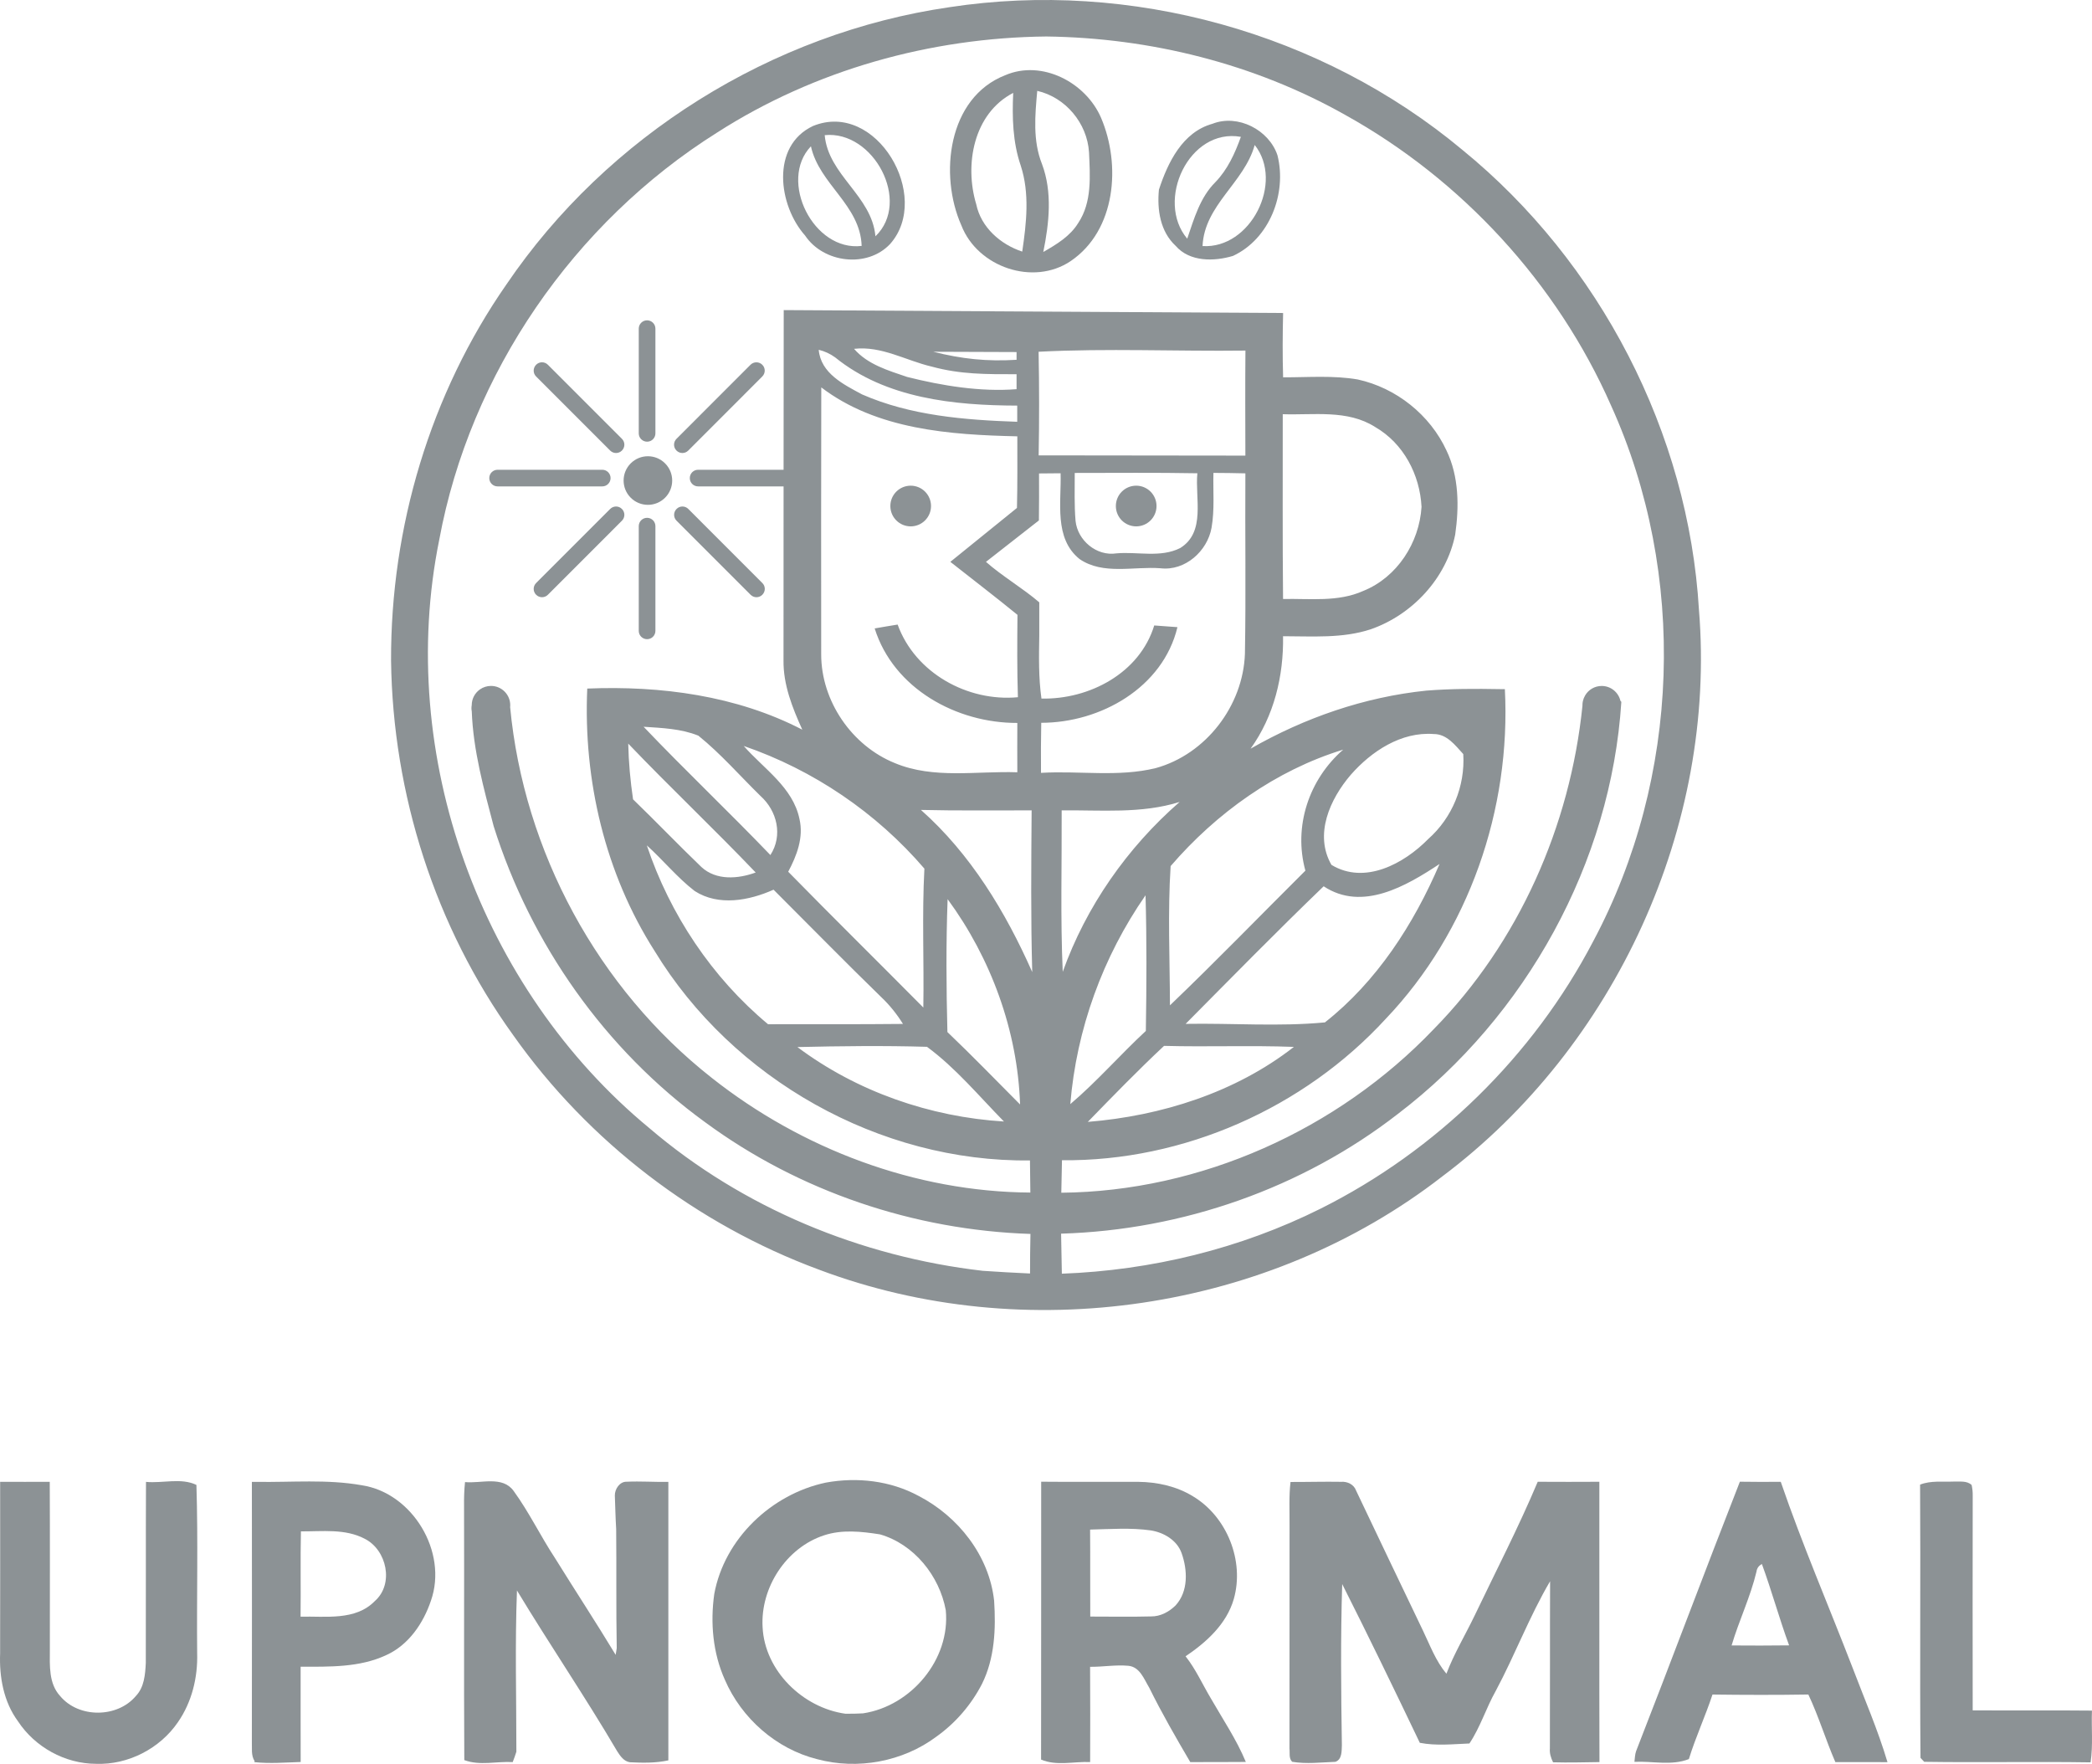 <svg width="102" height="86" viewBox="0 0 102 86" fill="none" xmlns="http://www.w3.org/2000/svg">
<path d="M30.554 72.244C30.214 72.232 29.971 72.606 29.978 72.918C29.999 73.461 30.009 74.005 30.043 74.55C30.063 76.485 30.035 78.424 30.07 80.361C30.056 80.442 30.031 80.604 30.018 80.685C29.055 79.094 28.035 77.538 27.055 75.959C26.353 74.892 25.797 73.73 25.046 72.697C24.502 71.937 23.452 72.34 22.673 72.261C22.633 72.645 22.621 73.032 22.626 73.417C22.638 77.549 22.614 81.683 22.638 85.816C23.393 86.1 24.212 85.869 24.998 85.913C25.065 85.747 25.123 85.578 25.177 85.408C25.179 82.789 25.105 80.163 25.206 77.546C26.795 80.18 28.53 82.724 30.088 85.378C30.237 85.609 30.413 85.879 30.713 85.921C31.336 85.953 31.973 85.963 32.587 85.829C32.589 81.303 32.589 76.777 32.587 72.251C31.909 72.264 31.23 72.212 30.554 72.244Z" fill="#8C9295"/>
<path d="M44.785 72.934C43.413 72.192 41.793 72.008 40.269 72.286C37.616 72.844 35.318 75.022 34.825 77.72C34.627 79.123 34.757 80.599 35.343 81.901C36.155 83.779 37.847 85.271 39.838 85.77C41.812 86.303 44.023 85.896 45.661 84.669C46.589 84.007 47.354 83.119 47.877 82.106C48.501 80.855 48.56 79.416 48.471 78.047C48.23 75.847 46.719 73.933 44.785 72.934ZM42.078 83.537C41.79 83.555 41.503 83.558 41.215 83.555C39.145 83.263 37.286 81.467 37.182 79.335C37.071 77.412 38.331 75.463 40.175 74.858C41.058 74.565 42.004 74.669 42.907 74.811C44.563 75.287 45.805 76.832 46.113 78.506C46.347 80.902 44.425 83.185 42.078 83.537Z" fill="#8C9295"/>
<path d="M17.636 72.415C15.945 72.115 14.221 72.278 12.513 72.251L12.281 72.252C12.285 76.475 12.287 80.698 12.28 84.921C12.296 85.236 12.231 85.581 12.414 85.866L12.405 85.916C13.156 85.995 13.908 85.933 14.66 85.908C14.655 84.359 14.658 82.811 14.658 81.263C16.062 81.264 17.538 81.306 18.837 80.695C19.924 80.202 20.641 79.145 21.012 78.042C21.844 75.674 20.117 72.789 17.636 72.415ZM18.276 78.062C17.33 79.032 15.878 78.793 14.655 78.823C14.672 77.435 14.642 76.05 14.672 74.664C15.71 74.672 16.829 74.521 17.785 75.026C18.859 75.569 19.223 77.228 18.276 78.062Z" fill="#8C9295"/>
<path d="M57.805 80.755C58.821 80.07 59.805 79.182 60.156 77.963C60.686 76.107 59.823 73.944 58.163 72.953C57.368 72.464 56.421 72.258 55.495 72.249C53.919 72.244 52.341 72.258 50.765 72.243C50.758 76.759 50.77 81.273 50.76 85.791C51.517 86.112 52.356 85.878 53.152 85.911C53.157 84.363 53.16 82.815 53.15 81.268C53.771 81.275 54.393 81.161 55.014 81.218C55.577 81.27 55.781 81.87 56.034 82.287C56.644 83.525 57.334 84.72 58.034 85.913C58.937 85.911 59.842 85.915 60.743 85.906C60.289 84.814 59.624 83.829 59.038 82.808C58.629 82.124 58.304 81.385 57.805 80.755ZM56.12 78.811C55.133 78.837 54.145 78.817 53.158 78.818C53.148 77.404 53.163 75.991 53.15 74.577C54.135 74.555 55.128 74.478 56.108 74.617C56.738 74.716 57.383 75.091 57.609 75.718C57.905 76.544 57.949 77.59 57.316 78.277C56.996 78.59 56.577 78.817 56.12 78.811Z" fill="#8C9295"/>
<path d="M77.98 72.246C76.978 72.253 75.976 72.251 74.975 72.246C74.04 74.468 72.926 76.62 71.886 78.796C71.434 79.733 70.894 80.628 70.523 81.605C70.003 80.985 69.724 80.219 69.379 79.502C68.291 77.226 67.198 74.954 66.119 72.675C66.012 72.372 65.689 72.224 65.384 72.248C64.563 72.234 63.742 72.259 62.922 72.256C62.84 72.955 62.88 73.659 62.875 74.362C62.873 77.992 62.876 81.621 62.871 85.251C62.896 85.462 62.829 85.729 63.002 85.898C63.697 86.015 64.411 85.926 65.112 85.9C65.441 85.782 65.414 85.365 65.426 85.085C65.387 82.468 65.36 79.85 65.442 77.234C66.736 79.798 67.987 82.382 69.226 84.973C70.025 85.129 70.839 85.038 71.645 85.006C72.179 84.207 72.459 83.274 72.931 82.438C73.869 80.685 74.569 78.811 75.578 77.097C75.566 79.812 75.579 82.528 75.568 85.243C75.546 85.482 75.618 85.709 75.723 85.923C76.475 85.945 77.229 85.923 77.985 85.913C77.971 81.357 77.988 76.802 77.98 72.246Z" fill="#8C9295"/>
<path d="M86.825 72.248C86.159 72.251 85.495 72.256 84.831 72.243C83.119 76.613 81.477 81.015 79.769 85.387C79.715 85.551 79.71 85.729 79.69 85.901C80.571 85.858 81.501 86.101 82.345 85.766C82.673 84.697 83.147 83.681 83.496 82.62C85.053 82.64 86.613 82.644 88.17 82.619C88.674 83.688 89.016 84.827 89.487 85.915C90.333 85.915 91.18 85.91 92.028 85.916C91.555 84.326 90.891 82.803 90.304 81.255C89.144 78.253 87.869 75.293 86.825 72.248ZM84.428 80.226C84.789 79.009 85.348 77.858 85.643 76.621C85.661 76.455 85.763 76.333 85.904 76.254C86.385 77.565 86.75 78.914 87.232 80.222C86.298 80.232 85.363 80.236 84.428 80.226Z" fill="#8C9295"/>
<path d="M101.998 83.403C100.058 83.383 98.121 83.404 96.183 83.391C96.179 79.904 96.177 76.417 96.184 72.93C96.188 72.749 96.169 72.574 96.131 72.402C95.893 72.182 95.556 72.249 95.265 72.236C94.714 72.258 94.142 72.179 93.618 72.385C93.647 76.826 93.601 81.268 93.638 85.707C93.683 85.757 93.774 85.853 93.819 85.9C96.523 85.941 99.226 85.884 101.931 85.926C102.057 85.092 101.965 84.242 101.998 83.403Z" fill="#8C9295"/>
<path d="M9.577 72.4C8.831 72.038 7.928 72.33 7.118 72.251C7.104 75.195 7.119 78.138 7.109 81.082C7.081 81.638 7.034 82.262 6.627 82.688C5.724 83.768 3.835 83.78 2.932 82.692C2.374 82.089 2.426 81.208 2.431 80.444C2.431 77.712 2.439 74.979 2.426 72.248C1.619 72.249 0.813 72.253 0.007 72.248C0.009 75.036 0.011 77.825 0.006 80.615C-0.04 81.766 0.178 82.977 0.875 83.921C1.702 85.181 3.17 85.995 4.682 85.997C6.243 86.056 7.796 85.255 8.674 83.969C9.354 82.992 9.649 81.783 9.613 80.601C9.587 77.868 9.662 75.13 9.577 72.4Z" fill="#8C9295"/>
<path d="M82.837 29.746C82.328 21.098 78.006 12.775 71.301 7.307C64.442 1.583 55.111 -0.998 46.291 0.351C37.633 1.608 29.611 6.62 24.697 13.861C20.975 19.204 19.045 25.718 19.067 32.215C19.151 38.718 21.214 45.188 25.022 50.47C28.692 55.666 33.966 59.698 39.929 61.903C49.959 65.683 61.846 63.942 70.322 57.358C78.765 51.024 83.695 40.282 82.837 29.746ZM45.071 42.351C44.95 44.603 45.056 46.865 45.019 49.124C42.828 46.912 40.609 44.727 38.431 42.503C38.849 41.718 39.189 40.834 38.981 39.935C38.663 38.385 37.241 37.488 36.262 36.37C39.666 37.543 42.728 39.62 45.071 42.351ZM49.565 18.246V18.975C47.796 19.114 45.934 18.807 44.227 18.378C43.302 18.062 42.301 17.772 41.641 17.008C42.984 16.855 44.162 17.579 45.428 17.874C46.838 18.258 48.069 18.246 49.565 18.246ZM45.505 17.15L49.565 17.165V17.542C48.136 17.633 46.894 17.502 45.505 17.15ZM49.597 19.776V20.565C47.039 20.476 44.403 20.268 42.034 19.231C41.137 18.749 40.018 18.202 39.919 17.055C40.21 17.125 40.475 17.249 40.716 17.422C43.192 19.431 46.523 19.767 49.597 19.776ZM49.63 33.994C47.178 34.224 44.621 32.813 43.766 30.452C43.393 30.51 43.018 30.576 42.647 30.64C43.569 33.577 46.642 35.259 49.602 35.248C49.599 36.049 49.597 36.85 49.602 37.654C47.617 37.584 45.523 37.994 43.636 37.208C41.53 36.36 40.039 34.18 40.039 31.906C40.036 27.568 40.033 23.23 40.043 18.888C42.751 20.952 46.321 21.2 49.602 21.274C49.602 22.435 49.612 23.598 49.584 24.765C48.502 25.639 46.336 27.394 46.336 27.394C47.428 28.255 48.532 29.099 49.609 29.978C49.597 31.318 49.587 32.654 49.63 33.994ZM37.073 38.802C37.891 39.532 38.18 40.734 37.562 41.689C35.531 39.573 33.4 37.555 31.38 35.434C32.273 35.494 33.207 35.526 34.051 35.869C35.144 36.751 36.072 37.822 37.073 38.802ZM36.845 42.54C35.988 42.855 34.921 42.939 34.2 42.274C33.072 41.191 31.989 40.059 30.866 38.973C30.733 38.069 30.65 37.163 30.631 36.256C32.666 38.385 34.81 40.409 36.845 42.54ZM33.872 43.444C35.035 44.193 36.525 43.911 37.716 43.378C39.47 45.128 41.199 46.897 42.974 48.623C43.379 49.007 43.73 49.446 44.026 49.923C41.833 49.947 39.641 49.932 37.448 49.938C34.716 47.665 32.663 44.583 31.537 41.217C32.335 41.937 33.018 42.785 33.872 43.444ZM45.198 51.039C46.599 52.07 47.731 53.441 48.95 54.681C45.349 54.461 41.775 53.221 38.88 51.051C40.983 51.003 43.095 50.977 45.198 51.039ZM46.193 50.319C46.138 48.162 46.123 45.999 46.203 43.839C48.319 46.719 49.617 50.265 49.736 53.85C48.56 52.67 47.401 51.47 46.193 50.319ZM44.902 39.489C46.701 39.532 48.502 39.507 50.302 39.511L50.299 39.542C50.28 42.16 50.255 44.781 50.329 47.395C49.031 44.462 47.322 41.634 44.902 39.489ZM50.768 35.241C53.654 35.241 56.7 33.53 57.409 30.578C57.031 30.547 56.654 30.519 56.277 30.495C55.565 32.825 53.103 34.111 50.778 34.06C50.635 33.037 50.654 32.007 50.672 30.98C50.669 30.442 50.669 29.904 50.672 29.368C49.902 28.702 48.833 28.071 48.073 27.394L50.654 25.374C50.664 24.612 50.664 23.848 50.66 23.084C50.923 23.084 51.45 23.079 51.712 23.075C51.754 24.483 51.377 26.244 52.637 27.258C53.789 28.047 55.279 27.605 56.587 27.707C57.783 27.846 58.868 26.874 59.072 25.73C59.226 24.848 59.141 23.947 59.163 23.057C59.679 23.059 60.198 23.065 60.721 23.079C60.702 26.011 60.752 28.944 60.699 31.878C60.61 34.408 58.798 36.776 56.35 37.45C54.523 37.899 52.615 37.57 50.756 37.682C50.749 36.865 50.753 36.055 50.768 35.241ZM60.721 22.214L50.642 22.202C50.672 20.52 50.672 18.832 50.639 17.15C53.989 16.976 57.362 17.135 60.724 17.093C60.709 18.802 60.717 20.506 60.721 22.214ZM57.545 26.72C56.583 27.206 55.466 26.889 54.436 26.98C53.468 27.131 52.54 26.351 52.441 25.398C52.374 24.622 52.404 23.84 52.401 23.059C54.392 23.059 56.386 23.038 58.38 23.075C58.26 24.285 58.801 25.942 57.545 26.72ZM51.764 39.511C53.686 39.489 55.652 39.685 57.516 39.1C54.969 41.32 52.955 44.193 51.816 47.383C51.699 44.759 51.776 42.135 51.764 39.511ZM55.853 43.651C55.915 45.853 55.903 48.06 55.868 50.265C54.614 51.427 53.49 52.725 52.185 53.833C52.485 50.188 53.766 46.653 55.853 43.651ZM56.756 50.993C58.865 51.051 60.978 50.962 63.087 51.043C60.235 53.27 56.617 54.409 53.039 54.699C54.26 53.444 55.48 52.187 56.756 50.993ZM57.808 49.92C60.037 47.673 62.255 45.409 64.538 43.212C66.419 44.459 68.568 43.196 70.188 42.125C68.93 45.062 67.129 47.856 64.6 49.848C62.36 50.062 60.066 49.88 57.808 49.92ZM69.631 40.913C68.451 42.113 66.541 43.15 64.918 42.168C64.064 40.687 64.846 38.958 65.861 37.775C66.869 36.627 68.32 35.668 69.903 35.789C70.548 35.786 70.951 36.337 71.345 36.766C71.44 38.333 70.807 39.873 69.631 40.913ZM63.647 42.45C61.444 44.642 59.287 46.869 57.044 49.017C57.037 46.755 56.93 44.481 57.077 42.227C59.302 39.645 62.211 37.552 65.491 36.55C63.819 38.001 63.054 40.293 63.647 42.45ZM77.681 45.893C74.757 51.489 70.03 56.11 64.384 58.932C60.474 60.883 56.138 61.94 51.773 62.101C51.761 61.449 51.749 60.799 51.736 60.149C57.644 59.976 63.493 57.937 68.166 54.304C74.4 49.551 78.551 42.066 79.052 34.22C79.038 34.205 79.025 34.189 79.008 34.17C78.911 33.755 78.539 33.445 78.095 33.445C77.748 33.445 77.445 33.632 77.284 33.912C77.234 33.996 77.199 34.086 77.177 34.184C77.162 34.249 77.155 34.316 77.155 34.385C77.155 34.39 77.155 34.396 77.157 34.401C76.559 40.27 74.05 45.959 69.903 50.18C65.221 55.083 58.543 58.091 51.746 58.153C51.754 57.623 51.764 57.099 51.779 56.569C57.699 56.631 63.573 54.029 67.568 49.672C71.623 45.417 73.676 39.449 73.373 33.6L73.145 33.599C71.945 33.577 70.742 33.577 69.544 33.672C66.523 33.983 63.606 34.996 60.975 36.503C62.119 34.913 62.59 32.96 62.558 31.02C63.983 31.02 65.451 31.136 66.829 30.683C68.861 29.978 70.526 28.19 70.951 26.067C71.147 24.699 71.137 23.236 70.528 21.968C69.724 20.225 68.072 18.91 66.201 18.502C65.002 18.295 63.774 18.4 62.561 18.397C62.529 17.351 62.536 16.305 62.561 15.261L38.212 15.119C38.207 16.339 38.207 19.548 38.205 22.904H34.038C33.814 22.904 33.633 23.085 33.633 23.31C33.633 23.535 33.814 23.715 34.038 23.715H38.205C38.205 27.261 38.205 30.805 38.202 32.205C38.187 33.389 38.636 34.512 39.118 35.576C35.907 33.912 32.212 33.426 28.633 33.572C28.435 38.036 29.502 42.587 31.921 46.373C35.725 52.62 42.889 56.666 50.218 56.579C50.223 57.099 50.23 57.622 50.237 58.145C44.626 58.111 39.093 56.023 34.705 52.554C29.147 48.187 25.541 41.51 24.873 34.478V34.474C24.876 34.445 24.878 34.413 24.878 34.383C24.878 33.864 24.457 33.443 23.94 33.443C23.742 33.443 23.559 33.505 23.407 33.609C23.402 33.611 23.399 33.614 23.393 33.619C23.156 33.788 23 34.068 23 34.383V34.385C22.983 34.48 22.982 34.579 23.002 34.683C23.072 36.588 23.586 38.445 24.069 40.28C25.874 46.022 29.506 51.18 34.383 54.718C38.961 58.089 44.567 59.978 50.242 60.162C50.227 60.804 50.222 61.447 50.222 62.091C49.451 62.054 48.681 62.015 47.914 61.96C41.972 61.273 36.217 58.9 31.661 55.004C23.425 48.208 19.29 36.799 21.417 26.313C22.918 18.194 27.981 10.854 34.958 6.467C39.721 3.409 45.368 1.836 51.016 1.779C56.083 1.844 61.154 3.104 65.58 5.598C71.276 8.76 75.923 13.807 78.551 19.773C82.281 28.01 81.934 37.92 77.681 45.893ZM62.543 20.195C64.049 20.247 65.697 19.959 67.045 20.817C68.432 21.617 69.229 23.141 69.31 24.714C69.201 26.465 68.122 28.143 66.477 28.808C65.243 29.366 63.866 29.177 62.558 29.205C62.528 26.201 62.546 23.199 62.543 20.195Z" fill="#8C9295"/>
<path d="M49.012 3.667C46.21 4.76 45.779 8.532 46.875 10.992C47.664 13.025 50.382 13.96 52.206 12.728C54.414 11.227 54.662 8.034 53.685 5.745C52.943 4.021 50.806 2.895 49.012 3.667ZM49.841 12.267C48.781 11.917 47.835 11.088 47.599 9.961C47.014 8.021 47.466 5.534 49.401 4.529C49.346 5.72 49.376 6.927 49.766 8.068C50.212 9.427 50.046 10.878 49.841 12.267ZM52.572 10.871C52.176 11.521 51.511 11.917 50.868 12.286C51.153 10.878 51.32 9.368 50.803 7.994C50.35 6.858 50.466 5.615 50.573 4.43C51.955 4.745 53.007 6.008 53.097 7.419C53.149 8.579 53.25 9.856 52.572 10.871Z" fill="#8C9295"/>
<path d="M59.116 6.035C57.655 6.44 56.941 7.92 56.506 9.247C56.411 10.223 56.568 11.287 57.32 11.985C58.004 12.775 59.194 12.753 60.116 12.478C61.9 11.649 62.754 9.433 62.286 7.572C61.873 6.328 60.35 5.549 59.116 6.035ZM60.502 6.672C60.214 7.473 59.856 8.265 59.256 8.884C58.508 9.629 58.219 10.667 57.886 11.637C56.324 9.792 57.968 6.221 60.502 6.672ZM58.633 11.997C58.724 9.99 60.665 8.915 61.176 7.069C62.62 8.887 60.971 12.146 58.633 11.997Z" fill="#8C9295"/>
<path d="M39.637 6.144C37.572 7.121 37.949 10.018 39.254 11.484C40.148 12.822 42.279 13.086 43.398 11.898C45.461 9.577 42.724 4.877 39.637 6.144ZM39.538 7.133C39.947 8.989 41.945 9.991 42.012 11.99C39.662 12.275 37.942 8.807 39.538 7.133ZM42.684 11.521C42.505 9.537 40.386 8.549 40.21 6.59C42.589 6.347 44.448 9.829 42.684 11.521Z" fill="#8C9295"/>
<path d="M55.397 25.664C55.945 25.664 56.389 25.22 56.389 24.672C56.389 24.124 55.945 23.68 55.397 23.68C54.85 23.68 54.406 24.124 54.406 24.672C54.406 25.22 54.85 25.664 55.397 25.664Z" fill="#8C9295"/>
<path d="M44.403 25.664C44.95 25.664 45.394 25.22 45.394 24.672C45.394 24.124 44.95 23.68 44.403 23.68C43.855 23.68 43.411 24.124 43.411 24.672C43.411 25.22 43.855 25.664 44.403 25.664Z" fill="#8C9295"/>
<path d="M32.427 24.267C32.89 23.805 32.89 23.055 32.427 22.592C31.965 22.129 31.215 22.129 30.752 22.592C30.29 23.055 30.29 23.805 30.752 24.267C31.215 24.73 31.965 24.73 32.427 24.267Z" fill="#8C9295"/>
<path d="M31.55 21.535C31.775 21.535 31.956 21.354 31.956 21.13V16.024C31.956 15.799 31.775 15.618 31.55 15.618C31.325 15.618 31.144 15.799 31.144 16.024V21.13C31.144 21.353 31.327 21.535 31.55 21.535Z" fill="#8C9295"/>
<path d="M29.75 21.968C29.909 22.127 30.165 22.127 30.323 21.968C30.482 21.808 30.482 21.552 30.323 21.395L26.713 17.784C26.554 17.624 26.298 17.624 26.14 17.784C25.981 17.943 25.981 18.199 26.14 18.357L29.75 21.968Z" fill="#8C9295"/>
<path d="M36.594 17.783L32.984 21.395C32.825 21.554 32.825 21.81 32.984 21.968C33.143 22.127 33.4 22.127 33.557 21.968L37.166 18.357C37.326 18.197 37.326 17.941 37.166 17.783C37.009 17.626 36.753 17.626 36.594 17.783Z" fill="#8C9295"/>
<path d="M31.55 25.247C31.325 25.247 31.144 25.428 31.144 25.653V30.759C31.144 30.983 31.325 31.164 31.55 31.164C31.775 31.164 31.956 30.983 31.956 30.759V25.653C31.957 25.43 31.775 25.247 31.55 25.247Z" fill="#8C9295"/>
<path d="M29.75 24.815L26.14 28.426C25.981 28.585 25.981 28.841 26.14 28.999C26.299 29.158 26.556 29.158 26.713 28.999L30.323 25.388C30.482 25.229 30.482 24.972 30.323 24.815C30.165 24.655 29.909 24.655 29.75 24.815Z" fill="#8C9295"/>
<path d="M32.987 24.815C32.828 24.974 32.828 25.23 32.987 25.388L36.597 28.999C36.756 29.158 37.012 29.158 37.169 28.999C37.329 28.84 37.329 28.583 37.169 28.426L33.56 24.815C33.402 24.655 33.145 24.655 32.987 24.815Z" fill="#8C9295"/>
<path d="M29.77 23.31C29.77 23.085 29.589 22.904 29.365 22.904H24.261C24.037 22.904 23.856 23.085 23.856 23.31C23.856 23.534 24.037 23.715 24.261 23.715H29.365C29.588 23.715 29.77 23.534 29.77 23.31Z" fill="#8C9295"/>
</svg>

